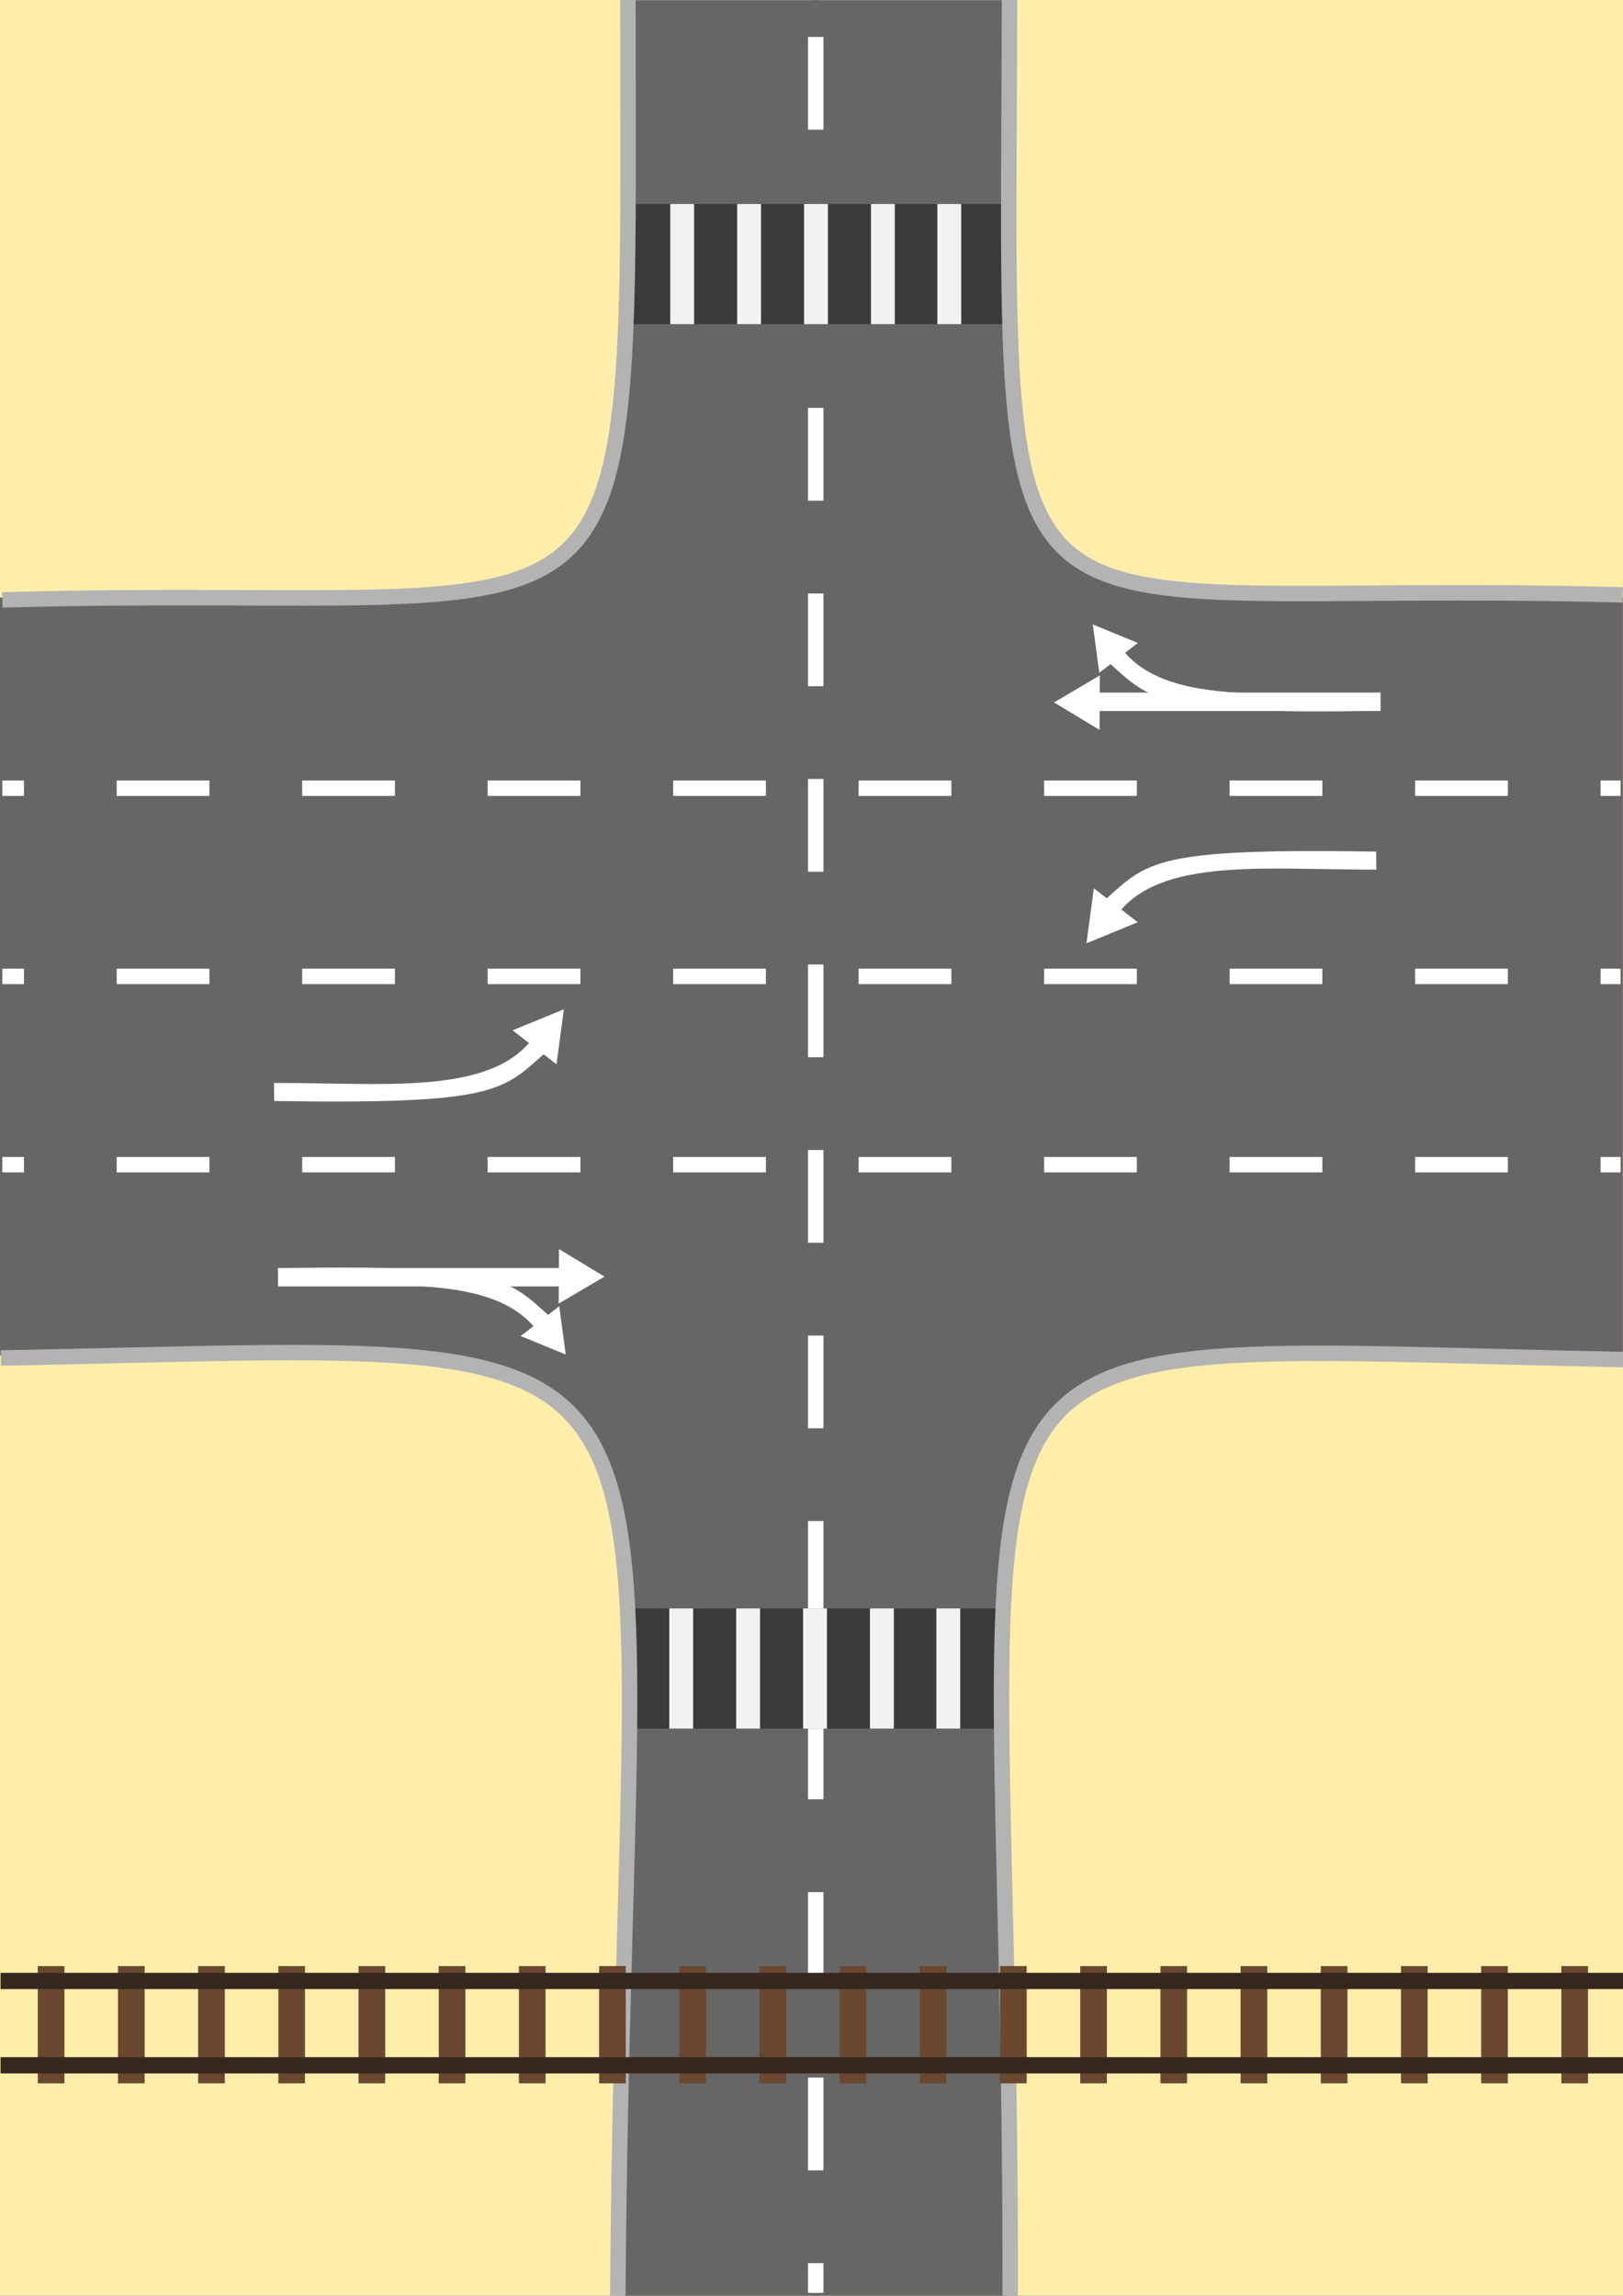<?xml version="1.0" encoding="UTF-8" standalone="no"?>
<svg
   xmlns:dc="http://purl.org/dc/elements/1.1/"
   xmlns:cc="http://creativecommons.org/ns#"
   xmlns:rdf="http://www.w3.org/1999/02/22-rdf-syntax-ns#"
   xmlns:svg="http://www.w3.org/2000/svg"
   xmlns="http://www.w3.org/2000/svg"
   xmlns:sodipodi="http://sodipodi.sourceforge.net/DTD/sodipodi-0.dtd"
   xmlns:inkscape="http://www.inkscape.org/namespaces/inkscape"
   width="210mm"
   height="297mm"
   viewBox="0 0 210 297"
   version="1.1"
   id="svg8"
   inkscape:version="1.0.2 (e86c870879, 2021-01-15)"
   sodipodi:docname="krizovatka.svg">
  <rect x="0" y="0" width="210" height="297" fill="#808080" stroke="none"/>
  <defs
     id="defs2" />
  <sodipodi:namedview
     id="base"
     pagecolor="#ffffff"
     bordercolor="#666666"
     borderopacity="1.0"
     inkscape:pageopacity="0.0"
     inkscape:pageshadow="2"
     inkscape:zoom="0.35355339"
     inkscape:cx="722.5636"
     inkscape:cy="961.06513"
     inkscape:document-units="mm"
     inkscape:current-layer="layer5"
     inkscape:document-rotation="0"
     showgrid="false"
     inkscape:snap-bbox="true"
     inkscape:bbox-paths="true"
     inkscape:object-paths="true"
     inkscape:snap-global="true"
     inkscape:snap-intersection-paths="true"
     inkscape:snap-bbox-midpoints="true"
     inkscape:window-width="1920"
     inkscape:window-height="1001"
     inkscape:window-x="-9"
     inkscape:window-y="-9"
     inkscape:window-maximized="1"
     inkscape:snap-smooth-nodes="true" />
  <g
     inkscape:groupmode="layer"
     id="layer2"
     inkscape:label="pozadí"
     sodipodi:insensitive="true"
     style="display:inline">
    <rect
       style="fill:#ffeeaa;fill-opacity:1;stroke:none;stroke-width:2.054;stroke-dashoffset:34.772;stroke-opacity:1"
       id="rect1364"
       width="210.048"
       height="296.979"
       x="-0.033"
       y="0"
       ry="0" />
  </g>
  <g
     inkscape:groupmode="layer"
     id="layer3"
     inkscape:label="Krizovatka"
     style="display:inline"
     sodipodi:insensitive="true">
    <rect
       style="display:inline;fill:#666666;fill-opacity:1;stroke:#666666;stroke-width:0.598;stroke-miterlimit:4;stroke-dasharray:none;stroke-opacity:1"
       id="rect833-6-8-3-5"
       width="24.36"
       height="209.388"
       x="-126.327"
       y="0.299"
       transform="rotate(-90)" />
    <rect
       style="fill:#666666;fill-opacity:1;stroke:#666666;stroke-width:0.711;stroke-miterlimit:4;stroke-dasharray:none;stroke-opacity:1"
       id="rect833-6-8"
       width="24.322"
       height="296.257"
       x="-105.548"
       y="-296.63"
       transform="scale(-1)" />
    <rect
       style="fill:#666666;fill-opacity:1;stroke:#666666;stroke-width:0.711;stroke-miterlimit:4;stroke-dasharray:none;stroke-opacity:1"
       id="rect833-6-8-0"
       width="24.322"
       height="296.257"
       x="-129.87"
       y="-296.63"
       transform="scale(-1)" />
    <rect
       style="fill:#666666;fill-opacity:1;stroke:#666666;stroke-width:0.598;stroke-miterlimit:4;stroke-dasharray:none;stroke-opacity:1"
       id="rect833-6-8-3"
       width="24.36"
       height="209.388"
       x="-101.967"
       y="0.299"
       transform="rotate(-90)" />
    <rect
       style="fill:#666666;fill-opacity:1;stroke:#666666;stroke-width:0.598;stroke-miterlimit:4;stroke-dasharray:none;stroke-opacity:1"
       id="rect833-6-8-3-8"
       width="24.36"
       height="209.388"
       x="-150.668"
       y="0.299"
       transform="rotate(-90)" />
    <rect
       style="fill:#666666;fill-opacity:1;stroke:#666666;stroke-width:0.598;stroke-miterlimit:4;stroke-dasharray:none;stroke-opacity:1"
       id="rect833-6-8-3-2"
       width="24.36"
       height="209.388"
       x="-175.029"
       y="0.299"
       transform="rotate(-90)" />
    <path
       style="fill:#666666;fill-opacity:1;stroke:#666666;stroke-width:0.265px;stroke-linecap:butt;stroke-linejoin:miter;stroke-opacity:1"
       d="m 129.87,38.523 c -1e-5,33.025 6.696,39.257 39.084,39.084 h -39.084 z"
       id="path978"
       sodipodi:nodetypes="cccc" />
    <path
       style="fill:#666666;fill-opacity:1;stroke:#666666;stroke-width:0.265px;stroke-linecap:butt;stroke-linejoin:miter;stroke-opacity:1"
       d="m 81.226,38.523 c 1e-5,33.025 -6.696,39.257 -39.084,39.084 h 39.084 z"
       id="path978-7"
       sodipodi:nodetypes="cccc" />
    <path
       style="fill:#666666;fill-opacity:1;stroke:#666666;stroke-width:0.265px;stroke-linecap:butt;stroke-linejoin:miter;stroke-opacity:1"
       d="m 81.226,214.112 c 1e-5,-33.025 -6.696,-39.257 -39.084,-39.084 h 39.084 z"
       id="path978-7-1"
       sodipodi:nodetypes="cccc" />
    <path
       style="fill:#666666;fill-opacity:1;stroke:#666666;stroke-width:0.265px;stroke-linecap:butt;stroke-linejoin:miter;stroke-opacity:1"
       d="m 129.87,214.112 c -1e-5,-33.025 6.696,-39.257 39.084,-39.084 h -39.084 z"
       id="path978-7-1-4"
       sodipodi:nodetypes="cccc" />
    <path
       style="fill:#999999;stroke:#ffffff;stroke-width:2;stroke-linecap:butt;stroke-linejoin:miter;stroke-miterlimit:4;stroke-dasharray:12, 12;stroke-dashoffset:19.6;stroke-opacity:1"
       d="M 105.548,0.373 V 296.63"
       id="path2275" />
    <path
       style="fill:#999999;stroke:#ffffff;stroke-width:2;stroke-linecap:butt;stroke-linejoin:miter;stroke-miterlimit:4;stroke-dasharray:12, 12;stroke-dashoffset:9.2;stroke-opacity:1"
       d="m 0.299,126.309 209.388,2e-5"
       id="path2277" />
    <path
       style="fill:#999999;stroke:#ffffff;stroke-width:2;stroke-linecap:butt;stroke-linejoin:miter;stroke-miterlimit:4;stroke-dasharray:12, 12;stroke-dashoffset:9.2;stroke-opacity:1"
       d="m 0.299,150.669 209.388,1e-5"
       id="path2279" />
    <path
       style="display:inline;fill:#999999;stroke:#ffffff;stroke-width:2;stroke-linecap:butt;stroke-linejoin:miter;stroke-miterlimit:4;stroke-dasharray:12, 12;stroke-dashoffset:9.2;stroke-opacity:1"
       d="m 0.299,101.967 209.388,2e-5"
       id="path2277-1" />
  </g>
  <g
     inkscape:groupmode="layer"
     id="layer6"
     inkscape:label="přechody"
     sodipodi:insensitive="true">
    <rect
       style="fill:#3b3b3b;fill-opacity:1;stroke:none;stroke-width:1.85;stroke-miterlimit:4;stroke-dasharray:none;stroke-dashoffset:9.2;stroke-opacity:1"
       id="rect2281-0"
       width="49.767"
       height="15.549"
       x="80.696"
       y="26.39" />
    <rect
       style="fill:#f2f2f2;fill-opacity:1;stroke:none;stroke-width:1.312;stroke-miterlimit:4;stroke-dasharray:none;stroke-dashoffset:34.772;stroke-opacity:1"
       id="rect2283-3"
       width="3.087"
       height="15.549"
       x="86.724"
       y="26.39" />
    <rect
       style="fill:#3b3b3b;fill-opacity:1;stroke:none;stroke-width:1.85;stroke-miterlimit:4;stroke-dasharray:none;stroke-dashoffset:9.2;stroke-opacity:1"
       id="rect2281"
       width="49.767"
       height="15.549"
       x="80.571"
       y="208.077" />
    <rect
       style="fill:#f2f2f2;fill-opacity:1;stroke:none;stroke-width:1.312;stroke-miterlimit:4;stroke-dasharray:none;stroke-dashoffset:34.772;stroke-opacity:1"
       id="rect2283"
       width="3.087"
       height="15.549"
       x="86.598"
       y="208.077" />
    <rect
       style="fill:#f2f2f2;fill-opacity:1;stroke:none;stroke-width:1.312;stroke-miterlimit:4;stroke-dasharray:none;stroke-dashoffset:34.772;stroke-opacity:1"
       id="rect2283-8"
       width="3.087"
       height="15.549"
       x="95.254"
       y="208.077" />
    <rect
       style="fill:#f2f2f2;fill-opacity:1;stroke:none;stroke-width:1.312;stroke-miterlimit:4;stroke-dasharray:none;stroke-dashoffset:34.772;stroke-opacity:1"
       id="rect2283-2"
       width="3.087"
       height="15.549"
       x="112.567"
       y="208.077" />
    <rect
       style="fill:#f2f2f2;fill-opacity:1;stroke:none;stroke-width:1.312;stroke-miterlimit:4;stroke-dasharray:none;stroke-dashoffset:34.772;stroke-opacity:1"
       id="rect2283-9"
       width="3.087"
       height="15.549"
       x="103.911"
       y="208.077" />
    <rect
       style="fill:#f2f2f2;fill-opacity:1;stroke:none;stroke-width:1.312;stroke-miterlimit:4;stroke-dasharray:none;stroke-dashoffset:34.772;stroke-opacity:1"
       id="rect2283-2-9"
       width="3.087"
       height="15.549"
       x="121.157"
       y="208.077" />
    <rect
       style="fill:#f2f2f2;fill-opacity:1;stroke:none;stroke-width:1.312;stroke-miterlimit:4;stroke-dasharray:none;stroke-dashoffset:34.772;stroke-opacity:1"
       id="rect2283-8-2"
       width="3.087"
       height="15.549"
       x="95.38"
       y="26.39" />
    <rect
       style="fill:#f2f2f2;fill-opacity:1;stroke:none;stroke-width:1.312;stroke-miterlimit:4;stroke-dasharray:none;stroke-dashoffset:34.772;stroke-opacity:1"
       id="rect2283-2-81"
       width="3.087"
       height="15.549"
       x="112.693"
       y="26.39" />
    <rect
       style="fill:#f2f2f2;fill-opacity:1;stroke:none;stroke-width:1.312;stroke-miterlimit:4;stroke-dasharray:none;stroke-dashoffset:34.772;stroke-opacity:1"
       id="rect2283-9-2"
       width="3.087"
       height="15.549"
       x="104.037"
       y="26.39" />
    <rect
       style="fill:#f2f2f2;fill-opacity:1;stroke:none;stroke-width:1.312;stroke-miterlimit:4;stroke-dasharray:none;stroke-dashoffset:34.772;stroke-opacity:1"
       id="rect2283-2-9-0"
       width="3.087"
       height="15.549"
       x="121.283"
       y="26.39" />
  </g>
  <g
     inkscape:groupmode="layer"
     id="layer5"
     inkscape:label="linie silnice">
    <path
       style="display:inline;fill:none;stroke:#b3b3b3;stroke-width:2;stroke-linecap:butt;stroke-linejoin:miter;stroke-miterlimit:4;stroke-dasharray:none;stroke-opacity:1"
       d="M 0.299,77.607 C 84.809,75.262 81.277,90.778 81.246,0"
       id="path1287"
       sodipodi:nodetypes="cc" />
    <path
       style="display:inline;fill:none;stroke:#b3b3b3;stroke-width:2;stroke-linecap:butt;stroke-linejoin:miter;stroke-miterlimit:4;stroke-dasharray:none;stroke-opacity:1"
       d="M 209.948,76.958 C 125.393,74.612 130.488,90.911 130.619,0"
       id="path1287-2"
       sodipodi:nodetypes="cc" />
    <path
       style="display:inline;fill:none;fill-opacity:1;stroke:#b3b3b3;stroke-width:2;stroke-linecap:butt;stroke-linejoin:miter;stroke-miterlimit:4;stroke-dasharray:none;stroke-opacity:1"
       d="M 0.112,175.684 C 97.005,173.864 80.785,166.712 79.942,296.979"
       id="path1327"
       sodipodi:nodetypes="cc" />
    <path
       style="display:inline;fill:none;fill-opacity:1;stroke:#b3b3b3;stroke-width:2;stroke-linecap:butt;stroke-linejoin:miter;stroke-miterlimit:4;stroke-dasharray:none;stroke-opacity:1"
       d="m 210.201,175.886 c -96.935,-1.88 -79.268,-10.319 -79.489,121.093"
       id="path1327-1"
       sodipodi:nodetypes="cc" />
  </g>
  <g
     inkscape:groupmode="layer"
     id="layer4"
     inkscape:label="Koleje"
     style="display:inline"
     sodipodi:insensitive="true">
    <rect
       style="fill:#ececec;fill-opacity:1;stroke:#6a472f;stroke-width:1.839;stroke-dashoffset:34.772;stroke-opacity:1"
       id="rect1037"
       width="1.611"
       height="13.33"
       x="5.808"
       y="255.263" />
    <rect
       style="fill:#ececec;fill-opacity:1;stroke:#6a472f;stroke-width:1.839;stroke-dashoffset:34.772;stroke-opacity:1"
       id="rect1037-2"
       width="1.611"
       height="13.33"
       x="16.184"
       y="255.263" />
    <rect
       style="fill:#ececec;fill-opacity:1;stroke:#6a472f;stroke-width:1.839;stroke-dashoffset:34.772;stroke-opacity:1"
       id="rect1037-9"
       width="1.611"
       height="13.33"
       x="26.56"
       y="255.263" />
    <rect
       style="fill:#ececec;fill-opacity:1;stroke:#6a472f;stroke-width:1.839;stroke-dashoffset:34.772;stroke-opacity:1"
       id="rect1037-0"
       width="1.611"
       height="13.33"
       x="36.935"
       y="255.263" />
    <rect
       style="fill:#ececec;fill-opacity:1;stroke:#6a472f;stroke-width:1.839;stroke-dashoffset:34.772;stroke-opacity:1"
       id="rect1037-7"
       width="1.611"
       height="13.33"
       x="47.311"
       y="255.263" />
    <rect
       style="fill:#ececec;fill-opacity:1;stroke:#6a472f;stroke-width:1.839;stroke-dashoffset:34.772;stroke-opacity:1"
       id="rect1037-20"
       width="1.611"
       height="13.33"
       x="57.686"
       y="255.263" />
    <rect
       style="fill:#ececec;fill-opacity:1;stroke:#6a472f;stroke-width:1.839;stroke-dashoffset:34.772;stroke-opacity:1"
       id="rect1037-3"
       width="1.611"
       height="13.33"
       x="99.188"
       y="255.263" />
    <rect
       style="fill:#ececec;fill-opacity:1;stroke:#6a472f;stroke-width:1.839;stroke-dashoffset:34.772;stroke-opacity:1"
       id="rect1037-21"
       width="1.611"
       height="13.33"
       x="119.94"
       y="255.263" />
    <rect
       style="fill:#ececec;fill-opacity:1;stroke:#6a472f;stroke-width:1.839;stroke-dashoffset:34.772;stroke-opacity:1"
       id="rect1037-99"
       width="1.611"
       height="13.33"
       x="130.315"
       y="255.263" />
    <rect
       style="fill:#ececec;fill-opacity:1;stroke:#6a472f;stroke-width:1.839;stroke-dashoffset:34.772;stroke-opacity:1"
       id="rect1037-4"
       width="1.611"
       height="13.33"
       x="140.691"
       y="255.263" />
    <rect
       style="fill:#ececec;fill-opacity:1;stroke:#6a472f;stroke-width:1.839;stroke-dashoffset:34.772;stroke-opacity:1"
       id="rect1037-8"
       width="1.611"
       height="13.33"
       x="151.066"
       y="255.263" />
    <rect
       style="fill:#ececec;fill-opacity:1;stroke:#6a472f;stroke-width:1.839;stroke-dashoffset:34.772;stroke-opacity:1"
       id="rect1037-08"
       width="1.611"
       height="13.33"
       x="161.442"
       y="255.263" />
    <rect
       style="fill:#ececec;fill-opacity:1;stroke:#6a472f;stroke-width:1.839;stroke-dashoffset:34.772;stroke-opacity:1"
       id="rect1037-46"
       width="1.611"
       height="13.33"
       x="192.569"
       y="255.263" />
    <rect
       style="fill:#ececec;fill-opacity:1;stroke:#6a472f;stroke-width:1.839;stroke-dashoffset:34.772;stroke-opacity:1"
       id="rect1037-1"
       width="1.611"
       height="13.33"
       x="171.817"
       y="255.263" />
    <rect
       style="fill:#ececec;fill-opacity:1;stroke:#6a472f;stroke-width:1.839;stroke-dashoffset:34.772;stroke-opacity:1"
       id="rect1037-94"
       width="1.611"
       height="13.33"
       x="182.193"
       y="255.263" />
    <rect
       style="fill:#ececec;fill-opacity:1;stroke:#6a472f;stroke-width:1.839;stroke-dashoffset:34.772;stroke-opacity:1"
       id="rect1037-74"
       width="1.611"
       height="13.33"
       x="202.944"
       y="255.263" />
    <rect
       style="fill:#ececec;fill-opacity:1;stroke:#6a472f;stroke-width:1.839;stroke-dashoffset:34.772;stroke-opacity:1"
       id="rect1037-3-3"
       width="1.611"
       height="13.33"
       x="78.437"
       y="255.263" />
    <rect
       style="fill:#ececec;fill-opacity:1;stroke:#6a472f;stroke-width:1.839;stroke-dashoffset:34.772;stroke-opacity:1"
       id="rect1037-3-0"
       width="1.611"
       height="13.33"
       x="68.062"
       y="255.263" />
    <rect
       style="fill:#ececec;fill-opacity:1;stroke:#6a472f;stroke-width:1.839;stroke-dashoffset:34.772;stroke-opacity:1"
       id="rect1037-3-1"
       width="1.611"
       height="13.33"
       x="109.564"
       y="255.263" />
    <rect
       style="fill:#ececec;fill-opacity:1;stroke:#6a472f;stroke-width:1.839;stroke-dashoffset:34.772;stroke-opacity:1"
       id="rect1037-3-02"
       width="1.611"
       height="13.33"
       x="88.813"
       y="255.263" />
    <rect
       style="fill:#36281e;fill-opacity:1;stroke:#36281e;stroke-width:0.892;stroke-dashoffset:34.772;stroke-opacity:1"
       id="rect1013"
       width="209.045"
       height="1.211"
       x="0.517"
       y="255.664" />
    <rect
       style="fill:#36281e;fill-opacity:1;stroke:#36281e;stroke-width:0.892;stroke-dashoffset:34.772;stroke-opacity:1"
       id="rect1035"
       width="209.045"
       height="1.211"
       x="0.517"
       y="266.574" />
  </g>
  <g
     inkscape:label="šipky"
     inkscape:groupmode="layer"
     id="layer1"
     sodipodi:insensitive="true">
    <g
       id="g909"
       transform="translate(-10.29,14.32)"
       style="fill:#ffffff">
      <path
         id="rect890"
         style="fill:#ffffff;stroke-width:1.077;stroke-dashoffset:34.772"
         d="m 80.95,121.774 -1.759,-1.723 c -5.566,7.333 -19.201,5.707 -33.454,5.724 l 0.027,2.334 c 28.859,0.47 29.567,-1.314 35.186,-6.334 z"
         sodipodi:nodetypes="cccccc" />
      <path
         sodipodi:type="star"
         style="fill:#ffffff;stroke-width:2;stroke-dashoffset:34.772"
         id="path893"
         sodipodi:sides="3"
         sodipodi:cx="-74.744789"
         sodipodi:cy="134.77214"
         sodipodi:r1="4.912302"
         sodipodi:r2="2.4561512"
         sodipodi:arg1="0.88554052"
         sodipodi:arg2="1.9327381"
         inkscape:flatsided="false"
         inkscape:rounded="0"
         inkscape:randomized="0"
         d="m -71.636,138.576 -3.979,-1.506 -3.979,-1.506 3.294,-2.692 3.294,-2.692 0.685,4.199 z"
         inkscape:transform-center-x="0.78637472"
         inkscape:transform-center-y="0.27682514"
         transform="matrix(0.807,0.246,-0.246,0.807,174.192,29.15)" />
    </g>
    <g
       id="g949"
       transform="translate(-2.245,13.571)">
      <path
         id="rect890-3"
         style="fill:#ffffff;stroke-width:1.077;stroke-dashoffset:34.772"
         d="m 73.48,156.822 -1.759,1.723 c -5.566,-7.333 -19.201,-5.707 -33.454,-5.724 l 0.027,-2.334 c 28.859,-0.47 29.567,1.314 35.186,6.334 z"
         sodipodi:nodetypes="cccccc" />
      <path
         sodipodi:type="star"
         style="fill:#ffffff;stroke-width:2;stroke-dashoffset:34.772"
         id="path893-9"
         sodipodi:sides="3"
         sodipodi:cx="-74.744789"
         sodipodi:cy="134.77214"
         sodipodi:r1="4.912302"
         sodipodi:r2="2.4561512"
         sodipodi:arg1="0.88554052"
         sodipodi:arg2="1.9327381"
         inkscape:flatsided="false"
         inkscape:rounded="0"
         inkscape:randomized="0"
         inkscape:transform-center-x="0.69125665"
         inkscape:transform-center-y="0.24334431"
         transform="matrix(0.709,-0.216,-0.216,-0.709,155.326,238.19)"
         d="m -71.636,138.576 -3.979,-1.506 -3.979,-1.506 3.294,-2.692 3.294,-2.692 0.685,4.199 z" />
      <rect
         style="fill:#ffffff;stroke-width:2.705;stroke-dashoffset:34.772"
         id="rect939"
         width="36.95"
         height="2.385"
         x="-75.163"
         y="150.466"
         transform="scale(-1,1)" />
      <path
         sodipodi:type="star"
         style="fill:#ffffff;stroke-width:2;stroke-dashoffset:34.772"
         id="path941"
         sodipodi:sides="3"
         sodipodi:cx="75.396729"
         sodipodi:cy="146.06947"
         sodipodi:r1="4.5020485"
         sodipodi:r2="2.2510245"
         sodipodi:arg1="1.0000831"
         sodipodi:arg2="2.0472806"
         inkscape:flatsided="false"
         inkscape:rounded="0"
         inkscape:randomized="0"
         d="m 77.829,149.858 -3.465,-1.788 -3.465,-1.788 3.281,-2.106 3.281,-2.106 0.184,3.895 z"
         inkscape:transform-center-x="-0.97593093"
         inkscape:transform-center-y="-0.011581901"
         transform="matrix(0.397,0.806,-0.78,0.41,160.523,30.898)" />
    </g>
    <g
       id="g909-4"
       transform="rotate(180,111.913,119.138)"
       style="fill:#ffffff">
      <path
         id="rect890-1"
         style="fill:#ffffff;stroke-width:1.077;stroke-dashoffset:34.772"
         d="m 80.95,121.774 -1.759,-1.723 c -5.566,7.333 -19.201,5.707 -33.454,5.724 l 0.027,2.334 c 28.859,0.47 29.567,-1.314 35.186,-6.334 z"
         sodipodi:nodetypes="cccccc" />
      <path
         sodipodi:type="star"
         style="fill:#ffffff;stroke-width:2;stroke-dashoffset:34.772"
         id="path893-4"
         sodipodi:sides="3"
         sodipodi:cx="-74.744789"
         sodipodi:cy="134.77214"
         sodipodi:r1="4.912302"
         sodipodi:r2="2.4561512"
         sodipodi:arg1="0.88554052"
         sodipodi:arg2="1.9327381"
         inkscape:flatsided="false"
         inkscape:rounded="0"
         inkscape:randomized="0"
         inkscape:transform-center-x="0.78637472"
         inkscape:transform-center-y="0.27682514"
         transform="matrix(0.807,0.246,-0.246,0.807,174.192,29.15)"
         d="m -71.636,138.576 -3.979,-1.506 -3.979,-1.506 3.294,-2.692 3.294,-2.692 0.685,4.199 z" />
    </g>
    <g
       id="g949-2"
       transform="rotate(180,108.421,121.222)">
      <path
         id="rect890-3-2"
         style="fill:#ffffff;stroke-width:1.077;stroke-dashoffset:34.772"
         d="m 73.48,156.822 -1.759,1.723 c -5.566,-7.333 -19.201,-5.707 -33.454,-5.724 l 0.027,-2.334 c 28.859,-0.47 29.567,1.314 35.186,6.334 z"
         sodipodi:nodetypes="cccccc" />
      <path
         sodipodi:type="star"
         style="fill:#ffffff;stroke-width:2;stroke-dashoffset:34.772"
         id="path893-9-9"
         sodipodi:sides="3"
         sodipodi:cx="-74.744789"
         sodipodi:cy="134.77214"
         sodipodi:r1="4.912302"
         sodipodi:r2="2.4561512"
         sodipodi:arg1="0.88554052"
         sodipodi:arg2="1.9327381"
         inkscape:flatsided="false"
         inkscape:rounded="0"
         inkscape:randomized="0"
         inkscape:transform-center-x="0.69125665"
         inkscape:transform-center-y="0.24334431"
         transform="matrix(0.709,-0.216,-0.216,-0.709,155.326,238.19)"
         d="m -71.636,138.576 -3.979,-1.506 -3.979,-1.506 3.294,-2.692 3.294,-2.692 0.685,4.199 z" />
      <rect
         style="fill:#ffffff;stroke-width:2.705;stroke-dashoffset:34.772"
         id="rect939-1"
         width="36.95"
         height="2.385"
         x="-75.163"
         y="150.466"
         transform="scale(-1,1)" />
      <path
         sodipodi:type="star"
         style="fill:#ffffff;stroke-width:2;stroke-dashoffset:34.772"
         id="path941-1"
         sodipodi:sides="3"
         sodipodi:cx="75.396729"
         sodipodi:cy="146.06947"
         sodipodi:r1="4.5020485"
         sodipodi:r2="2.2510245"
         sodipodi:arg1="1.0000831"
         sodipodi:arg2="2.0472806"
         inkscape:flatsided="false"
         inkscape:rounded="0"
         inkscape:randomized="0"
         inkscape:transform-center-x="-0.97593093"
         inkscape:transform-center-y="-0.011581901"
         transform="matrix(0.397,0.806,-0.78,0.41,160.523,30.898)"
         d="m 77.829,149.858 -3.465,-1.788 -3.465,-1.788 3.281,-2.106 3.281,-2.106 0.184,3.895 z" />
    </g>
  </g>
</svg>
